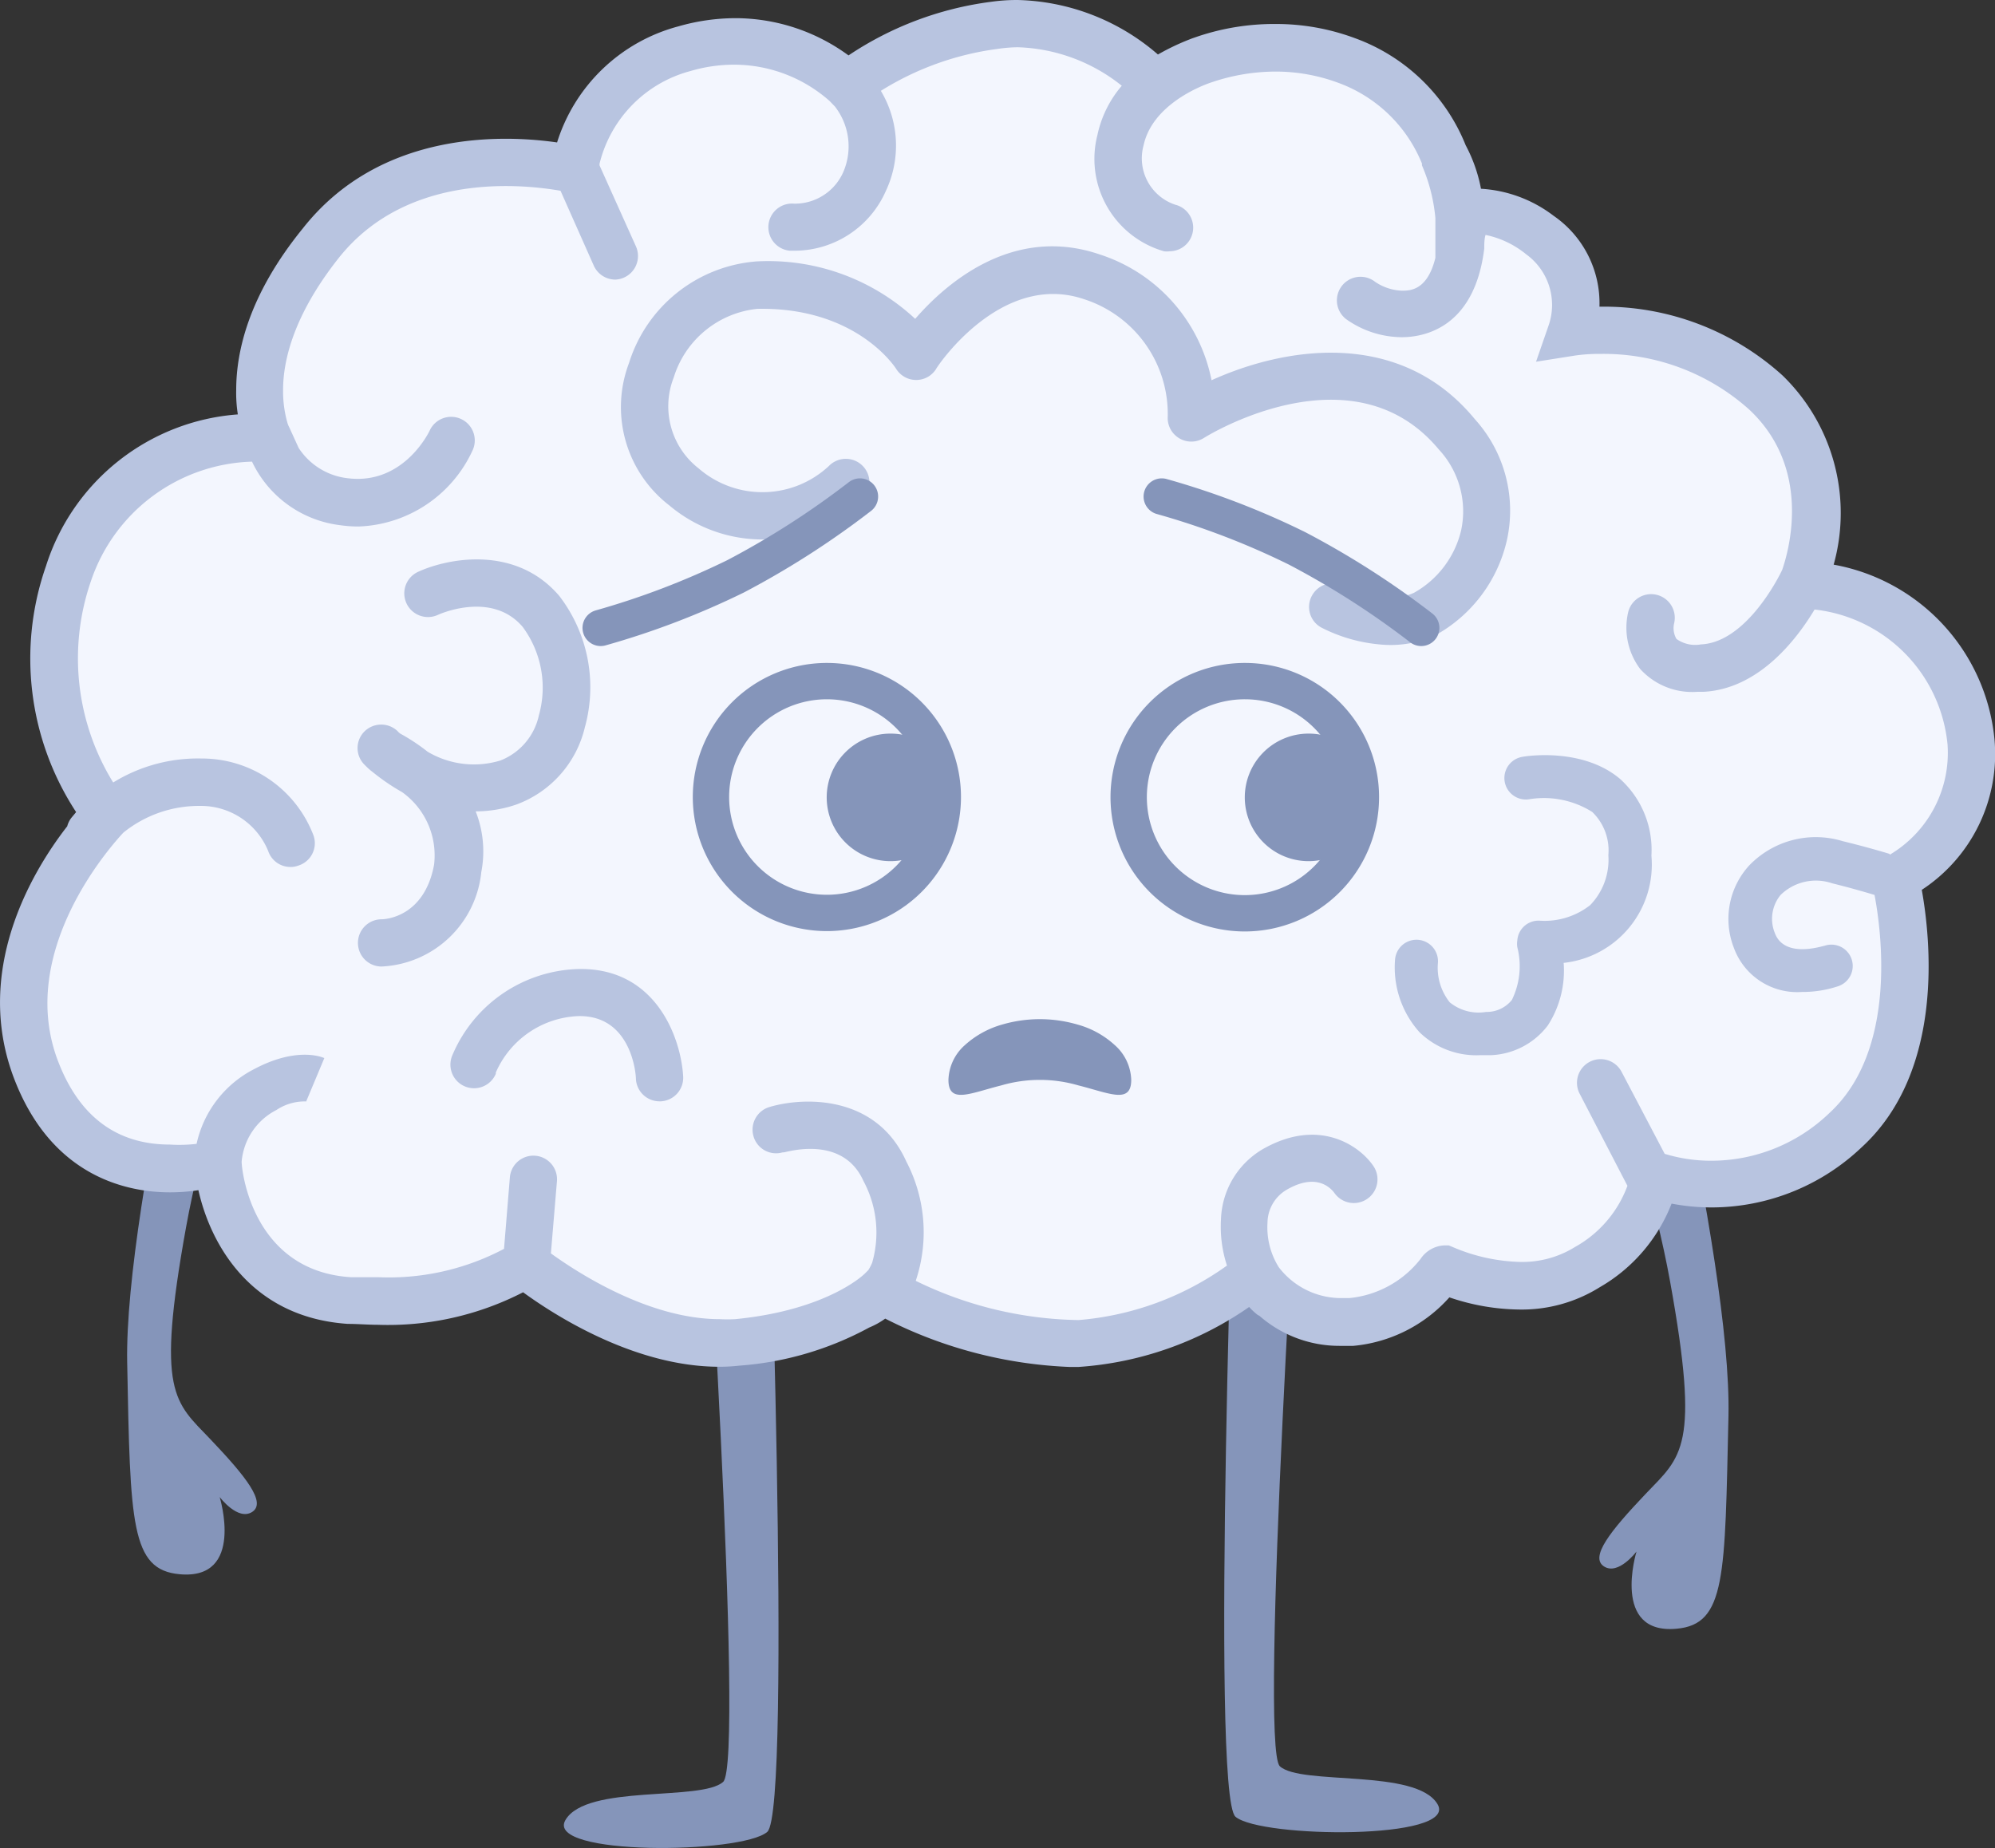 <svg id="Calque_1" data-name="Calque 1" xmlns="http://www.w3.org/2000/svg" viewBox="0 0 109.8 101.72"><rect x="0" y="0" width="109.8" height="101.72" fill="#333333" stroke="none"/><title>neosad</title><g id="Groupe_11811" data-name="Groupe 11811"><path id="Tracé_24048" data-name="Tracé 24048" d="M89.72,47.17s5.61,22,5.41,30.8S95,89.41,92.27,89.65c-3.61.33-2.2-4.25-2.2-4.25s-1,1.33-1.79.82.33-1.93,2.3-4,3-2.49,1.34-11.67S85.65,51.21,86,48.93,89.72,47.17,89.72,47.17Z" transform="translate(0 0)" style="fill:#8595ba"/><g id="Groupe_11803" data-name="Groupe 11803"><g id="Groupe_11100" data-name="Groupe 11100"><g id="Groupe_11099" data-name="Groupe 11099"><g id="Groupe_11095" data-name="Groupe 11095"><g id="Groupe_11094" data-name="Groupe 11094"><g id="Groupe_11093" data-name="Groupe 11093"><g id="Groupe_11090" data-name="Groupe 11090"><path id="Tracé_22543" data-name="Tracé 22543" d="M12.44,44.17S6.83,66.13,7,75,7.2,86.41,9.89,86.65c3.61.33,2.2-4.25,2.2-4.25s1,1.33,1.79.82-.33-1.93-2.3-4-3-2.49-1.34-11.67,6.27-19.29,5.88-21.57S12.44,44.17,12.44,44.17Z" transform="translate(0 0)" style="fill:#8595ba"/><g id="Groupe_10797" data-name="Groupe 10797"><path id="Tracé_87" data-name="Tracé 87" d="M38.64,61S41,97,39.8,98.08s-7.52.11-8.68,2.1,9.72,1.87,11.11.65,0-39.81,0-39.81Z" transform="translate(0 0)" style="fill:#8595ba"/><path id="Tracé_88" data-name="Tracé 88" d="M71.6,60.15s-2.32,36-1.16,37.07,7.52.11,8.68,2.09S69.4,101.18,68,100s0-39.81,0-39.81Z" transform="translate(0 0)" style="fill:#8595ba"/></g><g id="Groupe_10793" data-name="Groupe 10793"><g id="Groupe_10771" data-name="Groupe 10771"><g id="Groupe_10768" data-name="Groupe 10768"><g id="Groupe_10740" data-name="Groupe 10740"><g id="Groupe_10740-2" data-name="Groupe 10740-2"><g id="Groupe_10738" data-name="Groupe 10738"><g id="Groupe_34" data-name="Groupe 34"><g id="Groupe_27" data-name="Groupe 27"><path id="Tracé_89" data-name="Tracé 89" d="M79.48,69.85c1.11.47,4.87,1.8,7.91-.14C91,67.4,91,64.65,91,64.65a10.52,10.52,0,0,0,10.54-2.45c5.06-4.62,2.75-13.84,2.75-13.84s4.73-2.46,4.19-7.54c-.89-8.2-9.25-8.67-9.25-8.67s2.6-6.21-2-10.54a13.6,13.6,0,0,0-10.69-3.32,4.79,4.79,0,0,0-1.73-5.35c-2.89-2-5.2-.81-5.2-.81s.5-6.57-5.48-8.81A12.27,12.27,0,0,0,63.55,4.57S59.94.67,54.74,1.39a16.13,16.13,0,0,0-8.09,3.32,9.19,9.19,0,0,0-8.95-2,8.31,8.31,0,0,0-6.07,6.64S22.36,6.75,17.31,13.1s-2.6,11.67-2.6,11.67-8.35-1.14-11,6.8A14,14,0,0,0,5.92,44.86S-.86,51.65,2,59a8.66,8.66,0,0,0,9.82,5.81,7.64,7.64,0,0,0,7.37,6.75c6.79.44,9.68-2,9.68-2s5.92,4.91,11.7,4.33S48.53,71,48.53,71,54,74.13,59.37,73.94A18,18,0,0,0,69,70.14a5.72,5.72,0,0,0,5.35,2.6C78,72.37,79.27,69.76,79.48,69.85Z" transform="translate(0 0)" style="fill:#f3f6fe"/><g id="Groupe_26" data-name="Groupe 26"><path id="Tracé_90" data-name="Tracé 90" d="M109.77,40.68a10.82,10.82,0,0,0-8.85-9.6A10.55,10.55,0,0,0,98.1,20.66a14.65,14.65,0,0,0-10-3.78h-.07a5.84,5.84,0,0,0-2.52-5,7.28,7.28,0,0,0-4-1.49A8.42,8.42,0,0,0,80.67,8a10.38,10.38,0,0,0-6.1-5.9,12.45,12.45,0,0,0-4.36-.78A13.23,13.23,0,0,0,65.94,2h0l-.32.11-.18.07h0A13.06,13.06,0,0,0,63.73,3,12.21,12.21,0,0,0,56,0a10.14,10.14,0,0,0-1.46.1A18.3,18.3,0,0,0,46.7,3.05,10.54,10.54,0,0,0,40.47,1a11.44,11.44,0,0,0-3.13.45,9.57,9.57,0,0,0-6.68,6.39c-2.85-.41-9.7-.73-14,4.74C13.7,16.22,13,19.32,13,21.46v0a7.6,7.6,0,0,0,.09,1.35A12,12,0,0,0,2.53,31.16,15.42,15.42,0,0,0,4.19,44.7L3.94,45a1.28,1.28,0,0,0-.24.48c-2,2.57-5.22,8.05-2.88,14,2.1,5.35,6.25,6.15,8.54,6.15a10.25,10.25,0,0,0,1.56-.12c.67,3,2.9,7,8.22,7.36.55,0,1.11.05,1.65.05a16.25,16.25,0,0,0,8-1.79c1.74,1.27,6.15,4.1,10.8,4.1a9.69,9.69,0,0,0,1.09-.06,17.65,17.65,0,0,0,7.16-2.1,4.21,4.21,0,0,0,.88-.49,24.48,24.48,0,0,0,10.13,2.66h.52a18.62,18.62,0,0,0,9.38-3.3,3.72,3.72,0,0,0,.46.43l.11.06a6.68,6.68,0,0,0,4.41,1.65h0c.25,0,.5,0,.75,0a8.07,8.07,0,0,0,5.29-2.67,12.26,12.26,0,0,0,3.84.67,8.09,8.09,0,0,0,4.44-1.23A9.12,9.12,0,0,0,92,66.25a11.73,11.73,0,0,0,2.21.21,12,12,0,0,0,8.24-3.3c4.62-4.22,3.79-11.57,3.32-14.18A8.93,8.93,0,0,0,109.77,40.68ZM104,47c-.7-.21-1.55-.45-2.58-.7a5.08,5.08,0,0,0-5.16,1.35,4.36,4.36,0,0,0-.84,4.5,3.71,3.71,0,0,0,3.76,2.45,6.18,6.18,0,0,0,2-.32,1.17,1.17,0,1,0-.77-2.22h0c-.09,0-2.2.73-2.73-.71A2.07,2.07,0,0,1,98,49.26a2.78,2.78,0,0,1,2.84-.64c.93.23,1.7.45,2.33.64.38,2,1.26,8.56-2.48,12a9.38,9.38,0,0,1-6.48,2.63,8.73,8.73,0,0,1-2.59-.38L89.25,59a1.3,1.3,0,0,0-2.31,1.2l2.63,5.07a6.37,6.37,0,0,1-2.89,3.37,5.49,5.49,0,0,1-3,.82A10,10,0,0,1,80,68.66l-.26-.11h-.26a1.67,1.67,0,0,0-1.3.75,5.67,5.67,0,0,1-3.92,2.15l-.48,0h0a4.32,4.32,0,0,1-3.4-1.7,4.14,4.14,0,0,1-.62-2.45,2.13,2.13,0,0,1,1-1.78c1.67-1,2.47-.14,2.68.14a1.3,1.3,0,1,0,2.14-1.49c-.75-1.1-3-2.7-6.11-.9a4.65,4.65,0,0,0-2.27,3.84,6.87,6.87,0,0,0,.33,2.55,16.28,16.28,0,0,1-8.17,3A21.06,21.06,0,0,1,50.4,70.5h0a8.4,8.4,0,0,0-.52-6.57c-1.65-3.68-5.64-3.56-7.52-3a1.3,1.3,0,0,0-.89,1.61,1.29,1.29,0,0,0,1.6.89l.06,0c.13,0,3.24-1,4.39,1.57A6,6,0,0,1,48,69.51a3,3,0,0,1-.21.4l-.2.2s-2,2-7.13,2.5a7.87,7.87,0,0,1-.84,0c-3.91,0-7.83-2.56-9.3-3.62l.33-3.94a1.3,1.3,0,1,0-2.59-.22h0l-.32,3.91a13.56,13.56,0,0,1-6.95,1.56c-.49,0-1,0-1.49,0-5.39-.35-6-5.84-6-6.36a3.53,3.53,0,0,1,1.91-2.84,2.8,2.8,0,0,1,1.73-.47l-.09,0,1-2.39c-.25-.11-1.62-.58-3.85.6a6.07,6.07,0,0,0-3.18,4.12A8.07,8.07,0,0,1,9.35,63c-2.89,0-4.95-1.51-6.12-4.5C.8,52.36,6.26,46.4,6.79,45.83A6.62,6.62,0,0,1,11,44.36a4,4,0,0,1,3.76,2.48,1.29,1.29,0,0,0,1.23.88,1.14,1.14,0,0,0,.41-.07A1.29,1.29,0,0,0,17.26,46h0a6.57,6.57,0,0,0-6.17-4.25,8.87,8.87,0,0,0-4.86,1.32A13,13,0,0,1,5,32a9.65,9.65,0,0,1,8.87-6.59,6.19,6.19,0,0,0,4.87,3.5,6.86,6.86,0,0,0,1,.07A7.18,7.18,0,0,0,26,24.81a1.3,1.3,0,1,0-2.36-1.09c-.06.12-1.47,3-4.53,2.6a3.72,3.72,0,0,1-2.67-1.66l-.53-1.16a1.09,1.09,0,0,1-.08-.19,6.29,6.29,0,0,1-.25-1.73s0-.08,0-.12c0-1.63.59-4.14,3.07-7.27,3.86-4.85,10.4-4,12.2-3.69l1.83,4.12a1.3,1.3,0,0,0,1.19.77A1.3,1.3,0,0,0,35,13.56h0l-2-4.45A.35.35,0,0,1,33,9a7,7,0,0,1,5-5.09,8.5,8.5,0,0,1,2.4-.35,7.94,7.94,0,0,1,5.26,2l.29.3a3.57,3.57,0,0,1,.5,3.52,2.91,2.91,0,0,1-2.74,1.83,1.3,1.3,0,0,0-.24,2.59h.29a5.5,5.5,0,0,0,5-3.3A5.86,5.86,0,0,0,48.48,5a16.05,16.05,0,0,1,6.44-2.31A8.29,8.29,0,0,1,56,2.6a9.62,9.62,0,0,1,5.74,2.12A6.12,6.12,0,0,0,60.4,7.43a5.29,5.29,0,0,0,3.66,6.4,1.12,1.12,0,0,0,.32,0,1.3,1.3,0,0,0,.31-2.56A2.69,2.69,0,0,1,62.94,8c.48-2.22,3.12-3.25,3.63-3.43a11,11,0,0,1,3.64-.63,9.88,9.88,0,0,1,3.45.62A7.88,7.88,0,0,1,78.26,9l0,.1A9.48,9.48,0,0,1,79,12l0,2.19C78.56,16,77.59,16,77.16,16a2.81,2.81,0,0,1-1.48-.49,1.3,1.3,0,1,0-1.6,2.05,5.33,5.33,0,0,0,3.07,1c1.19,0,4-.48,4.54-4.88,0-.26,0-.5.07-.75A5.2,5.2,0,0,1,84,14a3.44,3.44,0,0,1,1.25,3.86l-.71,2.05,2.15-.34a9.19,9.19,0,0,1,1.39-.09,12,12,0,0,1,8.2,3.07c3.42,3.21,2.21,7.65,1.81,8.81-.13.29-1.95,4-4.48,4.11a1.77,1.77,0,0,1-1.34-.3,1.17,1.17,0,0,1-.13-.86,1.3,1.3,0,0,0-2.53-.61,3.78,3.78,0,0,0,.66,3.12,3.86,3.86,0,0,0,3.13,1.26h.33c3.07-.14,5.17-2.91,6.14-4.53A8.27,8.27,0,0,1,107.19,41,6.52,6.52,0,0,1,104,47.05Z" transform="translate(0 0)" style="fill:#b8c4e0"/><path id="Tracé_91" data-name="Tracé 91" d="M82.93,29.76a7.5,7.5,0,0,0-1.76-6.69C77,18,70.62,19.14,66.68,20.93A9.13,9.13,0,0,0,60.51,14c-4.76-1.62-8.44,1.59-10.14,3.55a11.87,11.87,0,0,0-8.75-3.16,8,8,0,0,0-7,5.59,6.83,6.83,0,0,0,2.22,7.84,7.94,7.94,0,0,0,10.55-.27,1.3,1.3,0,1,0-1.77-1.9h0a5.36,5.36,0,0,1-7.17.13,4.33,4.33,0,0,1-1.37-5A5.39,5.39,0,0,1,41.68,17c5.4-.11,7.55,3.16,7.64,3.3a1.3,1.3,0,0,0,1.79.42,1.34,1.34,0,0,0,.41-.41c0-.05,3.54-5.41,8.15-3.84a6.64,6.64,0,0,1,4.6,6.45,1.3,1.3,0,0,0,2,1.18c.33-.21,8.23-5,12.92.64a5,5,0,0,1,1.23,4.44,5.35,5.35,0,0,1-2.6,3.45c-1.7.77-3.83-.36-3.84-.37a1.31,1.31,0,0,0-1.77.52,1.29,1.29,0,0,0,.51,1.76h0a8.74,8.74,0,0,0,3.2.93,6,6,0,0,0,3-.46A8,8,0,0,0,82.93,29.76Z" transform="translate(0 0)" style="fill:#b8c4e0"/><path id="Tracé_92" data-name="Tracé 92" d="M26.49,48a6,6,0,0,0-.31-3.34h0a6.94,6.94,0,0,0,2.22-.37,6,6,0,0,0,3.79-4.26,8.25,8.25,0,0,0-1.41-7.23C28.39,30,24.67,30.71,23,31.48a1.3,1.3,0,0,0,1.11,2.36h0s2.94-1.36,4.66.67a5.62,5.62,0,0,1,.89,4.86,3.45,3.45,0,0,1-2.12,2.49,5,5,0,0,1-4-.48,10.74,10.74,0,0,0-1.51-1c-.09-.07-.13-.11-.13-.12a1.31,1.31,0,0,0-1.84,0,1.29,1.29,0,0,0,0,1.83l.06.06a3.44,3.44,0,0,0,.41.36h0a11.57,11.57,0,0,0,1.6,1.09,4.28,4.28,0,0,1,1.76,4c-.53,2.85-2.64,3-2.89,3a1.3,1.3,0,1,0,0,2.6A5.79,5.79,0,0,0,26.49,48Z" transform="translate(0 0)" style="fill:#b8c4e0"/><path id="Tracé_93" data-name="Tracé 93" d="M31.75,53.34a7.76,7.76,0,0,0-6.86,4.76,1.3,1.3,0,1,0,2.4,1l0-.07a5.18,5.18,0,0,1,4.51-3.1C34.69,55.85,35,59,35,59.4a1.3,1.3,0,0,0,1.3,1.22h.08a1.3,1.3,0,0,0,1.22-1.37C37.48,57.14,36.1,53.2,31.75,53.34Z" transform="translate(0 0)" style="fill:#b8c4e0"/><path id="Tracé_94" data-name="Tracé 94" d="M89.16,42.87c-2.09-1.76-5.25-1.24-5.38-1.21a1.18,1.18,0,0,0,.4,2.33,5,5,0,0,1,3.45.7,2.93,2.93,0,0,1,.89,2.38,3.59,3.59,0,0,1-1,2.75,4.06,4.06,0,0,1-2.73.86,1.17,1.17,0,0,0-1.28,1.08,1.2,1.2,0,0,0,0,.38,4.22,4.22,0,0,1-.3,2.9,1.78,1.78,0,0,1-1.42.66,2.51,2.51,0,0,1-2-.53A3.05,3.05,0,0,1,79.14,53a1.18,1.18,0,0,0-2.36-.18,5.34,5.34,0,0,0,1.35,4,4.48,4.48,0,0,0,3.33,1.26l.58,0a4.13,4.13,0,0,0,3.15-1.64A5.56,5.56,0,0,0,86.06,53a5.44,5.44,0,0,0,4.83-5.9A5.26,5.26,0,0,0,89.16,42.87Z" transform="translate(0 0)" style="fill:#b8c4e0"/></g></g></g></g></g></g></g><g id="Groupe_10769" data-name="Groupe 10769"><path id="Tracé_22523" data-name="Tracé 22523" d="M47.33,27.33a46.77,46.77,0,0,1-6.84,4.39,43.93,43.93,0,0,1-7.43,2.84" transform="translate(0 0)" style="fill:none;stroke:#8595ba;stroke-linecap:round;stroke-linejoin:bevel;stroke-width:2px"/><path id="Tracé_22935" data-name="Tracé 22935" d="M78.22,34.56a46.71,46.71,0,0,0-6.84-4.38,43.24,43.24,0,0,0-7.44-2.85" transform="translate(0 0)" style="fill:none;stroke:#8595ba;stroke-linecap:round;stroke-linejoin:bevel;stroke-width:2px"/></g><g id="Groupe_11091" data-name="Groupe 11091"><g id="Groupe_10734" data-name="Groupe 10734"><g id="Groupe_29" data-name="Groupe 29"><path id="Tracé_97" data-name="Tracé 97" d="M74.9,43.87a6.39,6.39,0,1,1-6.38-6.38,6.38,6.38,0,0,1,6.38,6.38Z" transform="translate(0 0)" style="fill:none;stroke:#8595ba;stroke-width:2px"/><path id="Tracé_98" data-name="Tracé 98" d="M74.53,43.88A2.51,2.51,0,1,1,72,41.38h0A2.5,2.5,0,0,1,74.53,43.88Z" transform="translate(0 0)" style="fill:#8595ba;stroke:#8595ba;stroke-width:2px"/></g></g><g id="Groupe_10742" data-name="Groupe 10742"><g id="Groupe_29-2" data-name="Groupe 29-2"><path id="Tracé_97-2" data-name="Tracé 97-2" d="M51.89,43.87a6.38,6.38,0,1,1-6.38-6.38,6.38,6.38,0,0,1,6.38,6.38Z" transform="translate(0 0)" style="fill:none;stroke:#8595ba;stroke-width:2px"/><path id="Tracé_98-2" data-name="Tracé 98-2" d="M51.52,43.88A2.51,2.51,0,1,1,49,41.38h0A2.5,2.5,0,0,1,51.52,43.88Z" transform="translate(0 0)" style="fill:#8595ba;stroke:#8595ba;stroke-width:2px"/></g></g></g></g></g></g><g id="Groupe_11092" data-name="Groupe 11092"><g id="Groupe_22" data-name="Groupe 22"><path id="Tracé_51" data-name="Tracé 51" d="M62.26,59.44a2.66,2.66,0,0,0-.9-1.91,5,5,0,0,0-2.07-1.14,7.4,7.4,0,0,0-4.12,0,5.14,5.14,0,0,0-2.07,1.14,2.66,2.66,0,0,0-.9,1.91c0,1.35,1.2.73,2.92.3a7.57,7.57,0,0,1,4.22,0C61.06,60.17,62.26,60.79,62.26,59.44Z" transform="translate(0 0)" style="fill:#8595ba"/></g><path id="Tracé_52" data-name="Tracé 52" d="M59.29,56.64a7.4,7.4,0,0,0-4.12,0,2.08,2.08,0,0,0,4.12,0Z" transform="translate(0 0)" style="fill:#8595ba"/></g></g></g></g></g></g></g></g></svg>